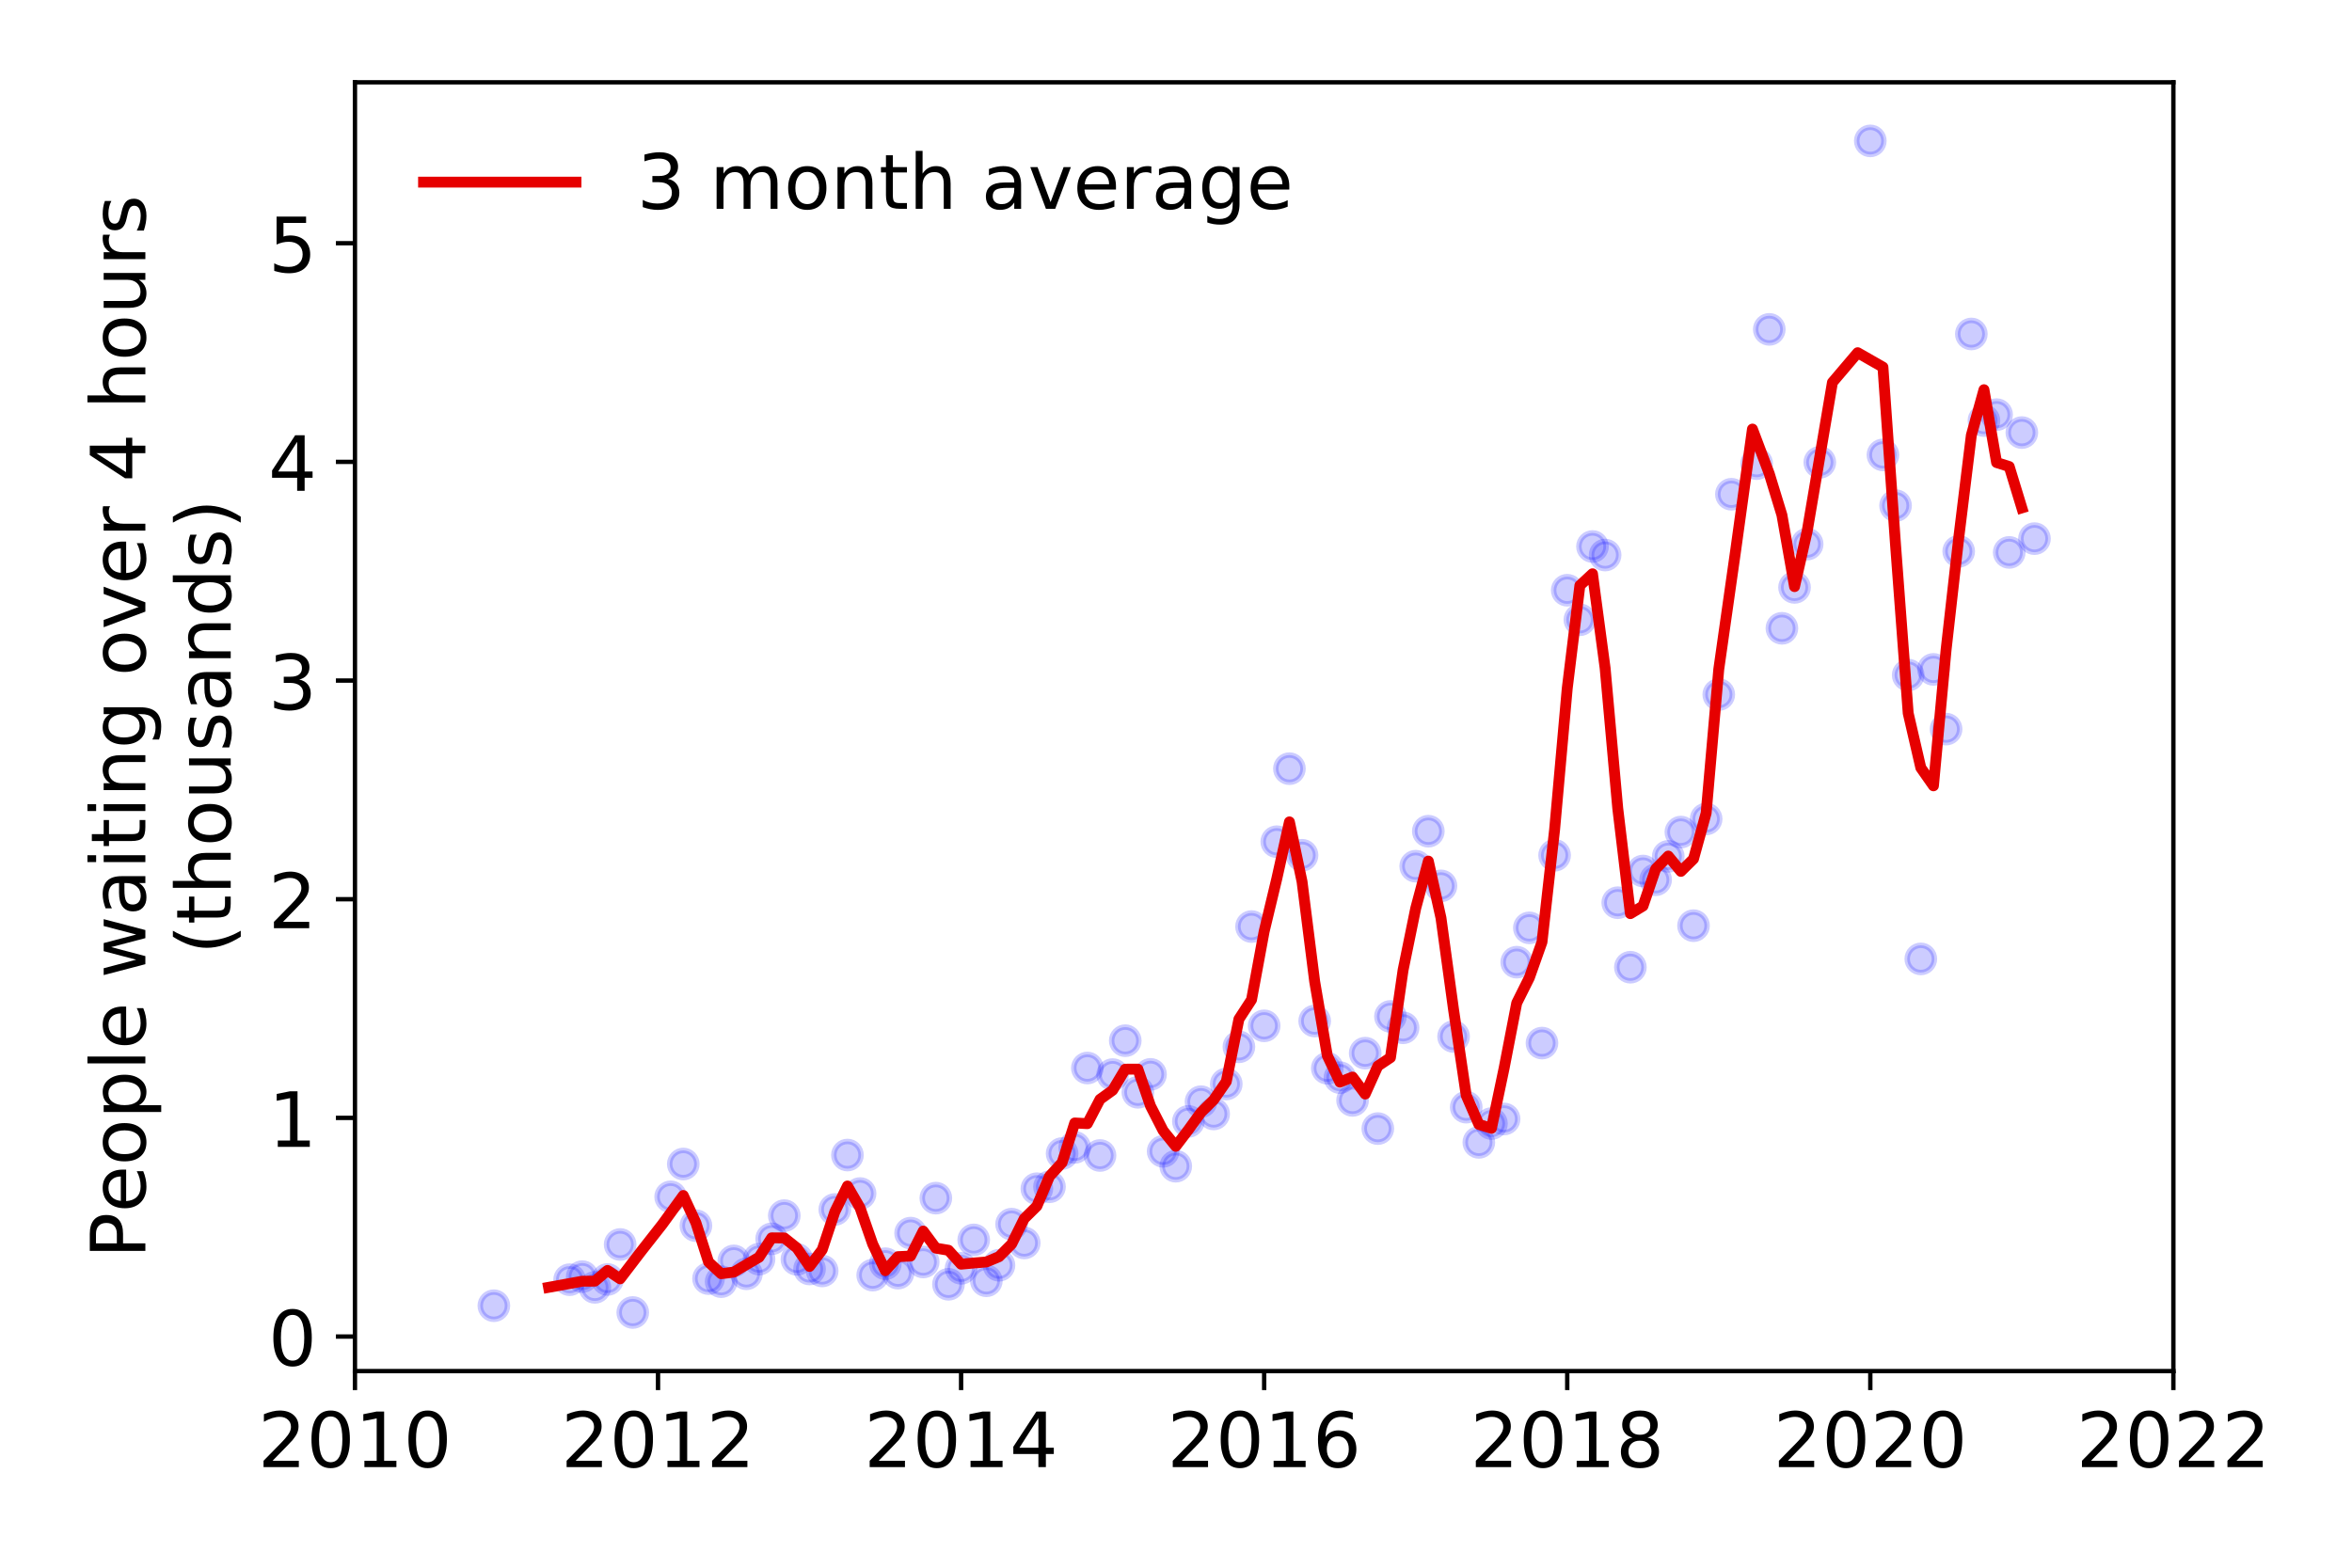 <?xml version="1.0" encoding="utf-8" standalone="no"?>
<!DOCTYPE svg PUBLIC "-//W3C//DTD SVG 1.1//EN"
  "http://www.w3.org/Graphics/SVG/1.1/DTD/svg11.dtd">
<!-- Created with matplotlib (https://matplotlib.org/) -->
<svg height="288pt" version="1.1" viewBox="0 0 432 288" width="432pt" xmlns="http://www.w3.org/2000/svg" xmlns:xlink="http://www.w3.org/1999/xlink">
 <defs>
  <style type="text/css">
*{stroke-linecap:butt;stroke-linejoin:round;}
  </style>
 </defs>
 <g id="figure_1">
  <g id="patch_1">
   <path d="M 0 288 
L 432 288 
L 432 0 
L 0 0 
z
" style="fill:#ffffff;"/>
  </g>
  <g id="axes_1">
   <g id="patch_2">
    <path d="M 65.195 251.88 
L 399.192 251.88 
L 399.192 15.12 
L 65.195 15.12 
z
" style="fill:#ffffff;"/>
   </g>
   <g id="matplotlib.axis_1">
    <g id="xtick_1">
     <g id="line2d_1">
      <defs>
       <path d="M 0 0 
L 0 3.5 
" id="m385fc25b9e" style="stroke:#000000;stroke-width:0.8;"/>
      </defs>
      <g>
       <use style="stroke:#000000;stroke-width:0.8;" x="65.195" xlink:href="#m385fc25b9e" y="251.88"/>
      </g>
     </g>
     <g id="text_1">
      <!-- 2010 -->
      <defs>
       <path d="M 19.188 8.297 
L 53.609 8.297 
L 53.609 0 
L 7.328 0 
L 7.328 8.297 
Q 12.938 14.109 22.625 23.891 
Q 32.328 33.688 34.812 36.531 
Q 39.547 41.844 41.422 45.531 
Q 43.312 49.219 43.312 52.781 
Q 43.312 58.594 39.234 62.25 
Q 35.156 65.922 28.609 65.922 
Q 23.969 65.922 18.812 64.312 
Q 13.672 62.703 7.812 59.422 
L 7.812 69.391 
Q 13.766 71.781 18.938 73 
Q 24.125 74.219 28.422 74.219 
Q 39.75 74.219 46.484 68.547 
Q 53.219 62.891 53.219 53.422 
Q 53.219 48.922 51.531 44.891 
Q 49.859 40.875 45.406 35.406 
Q 44.188 33.984 37.641 27.219 
Q 31.109 20.453 19.188 8.297 
z
" id="DejaVuSans-50"/>
       <path d="M 31.781 66.406 
Q 24.172 66.406 20.328 58.906 
Q 16.5 51.422 16.5 36.375 
Q 16.5 21.391 20.328 13.891 
Q 24.172 6.391 31.781 6.391 
Q 39.453 6.391 43.281 13.891 
Q 47.125 21.391 47.125 36.375 
Q 47.125 51.422 43.281 58.906 
Q 39.453 66.406 31.781 66.406 
z
M 31.781 74.219 
Q 44.047 74.219 50.516 64.516 
Q 56.984 54.828 56.984 36.375 
Q 56.984 17.969 50.516 8.266 
Q 44.047 -1.422 31.781 -1.422 
Q 19.531 -1.422 13.062 8.266 
Q 6.594 17.969 6.594 36.375 
Q 6.594 54.828 13.062 64.516 
Q 19.531 74.219 31.781 74.219 
z
" id="DejaVuSans-48"/>
       <path d="M 12.406 8.297 
L 28.516 8.297 
L 28.516 63.922 
L 10.984 60.406 
L 10.984 69.391 
L 28.422 72.906 
L 38.281 72.906 
L 38.281 8.297 
L 54.391 8.297 
L 54.391 0 
L 12.406 0 
z
" id="DejaVuSans-49"/>
      </defs>
      <g transform="translate(47.38 269.518)scale(0.14 -0.14)">
       <use xlink:href="#DejaVuSans-50"/>
       <use x="63.623" xlink:href="#DejaVuSans-48"/>
       <use x="127.246" xlink:href="#DejaVuSans-49"/>
       <use x="190.869" xlink:href="#DejaVuSans-48"/>
      </g>
     </g>
    </g>
    <g id="xtick_2">
     <g id="line2d_2">
      <g>
       <use style="stroke:#000000;stroke-width:0.8;" x="120.861" xlink:href="#m385fc25b9e" y="251.88"/>
      </g>
     </g>
     <g id="text_2">
      <!-- 2012 -->
      <g transform="translate(103.046 269.518)scale(0.14 -0.14)">
       <use xlink:href="#DejaVuSans-50"/>
       <use x="63.623" xlink:href="#DejaVuSans-48"/>
       <use x="127.246" xlink:href="#DejaVuSans-49"/>
       <use x="190.869" xlink:href="#DejaVuSans-50"/>
      </g>
     </g>
    </g>
    <g id="xtick_3">
     <g id="line2d_3">
      <g>
       <use style="stroke:#000000;stroke-width:0.8;" x="176.528" xlink:href="#m385fc25b9e" y="251.88"/>
      </g>
     </g>
     <g id="text_3">
      <!-- 2014 -->
      <defs>
       <path d="M 37.797 64.312 
L 12.891 25.391 
L 37.797 25.391 
z
M 35.203 72.906 
L 47.609 72.906 
L 47.609 25.391 
L 58.016 25.391 
L 58.016 17.188 
L 47.609 17.188 
L 47.609 0 
L 37.797 0 
L 37.797 17.188 
L 4.891 17.188 
L 4.891 26.703 
z
" id="DejaVuSans-52"/>
      </defs>
      <g transform="translate(158.713 269.518)scale(0.14 -0.14)">
       <use xlink:href="#DejaVuSans-50"/>
       <use x="63.623" xlink:href="#DejaVuSans-48"/>
       <use x="127.246" xlink:href="#DejaVuSans-49"/>
       <use x="190.869" xlink:href="#DejaVuSans-52"/>
      </g>
     </g>
    </g>
    <g id="xtick_4">
     <g id="line2d_4">
      <g>
       <use style="stroke:#000000;stroke-width:0.8;" x="232.194" xlink:href="#m385fc25b9e" y="251.88"/>
      </g>
     </g>
     <g id="text_4">
      <!-- 2016 -->
      <defs>
       <path d="M 33.016 40.375 
Q 26.375 40.375 22.484 35.828 
Q 18.609 31.297 18.609 23.391 
Q 18.609 15.531 22.484 10.953 
Q 26.375 6.391 33.016 6.391 
Q 39.656 6.391 43.531 10.953 
Q 47.406 15.531 47.406 23.391 
Q 47.406 31.297 43.531 35.828 
Q 39.656 40.375 33.016 40.375 
z
M 52.594 71.297 
L 52.594 62.312 
Q 48.875 64.062 45.094 64.984 
Q 41.312 65.922 37.594 65.922 
Q 27.828 65.922 22.672 59.328 
Q 17.531 52.734 16.797 39.406 
Q 19.672 43.656 24.016 45.922 
Q 28.375 48.188 33.594 48.188 
Q 44.578 48.188 50.953 41.516 
Q 57.328 34.859 57.328 23.391 
Q 57.328 12.156 50.688 5.359 
Q 44.047 -1.422 33.016 -1.422 
Q 20.359 -1.422 13.672 8.266 
Q 6.984 17.969 6.984 36.375 
Q 6.984 53.656 15.188 63.938 
Q 23.391 74.219 37.203 74.219 
Q 40.922 74.219 44.703 73.484 
Q 48.484 72.75 52.594 71.297 
z
" id="DejaVuSans-54"/>
      </defs>
      <g transform="translate(214.379 269.518)scale(0.14 -0.14)">
       <use xlink:href="#DejaVuSans-50"/>
       <use x="63.623" xlink:href="#DejaVuSans-48"/>
       <use x="127.246" xlink:href="#DejaVuSans-49"/>
       <use x="190.869" xlink:href="#DejaVuSans-54"/>
      </g>
     </g>
    </g>
    <g id="xtick_5">
     <g id="line2d_5">
      <g>
       <use style="stroke:#000000;stroke-width:0.8;" x="287.86" xlink:href="#m385fc25b9e" y="251.88"/>
      </g>
     </g>
     <g id="text_5">
      <!-- 2018 -->
      <defs>
       <path d="M 31.781 34.625 
Q 24.75 34.625 20.719 30.859 
Q 16.703 27.094 16.703 20.516 
Q 16.703 13.922 20.719 10.156 
Q 24.75 6.391 31.781 6.391 
Q 38.812 6.391 42.859 10.172 
Q 46.922 13.969 46.922 20.516 
Q 46.922 27.094 42.891 30.859 
Q 38.875 34.625 31.781 34.625 
z
M 21.922 38.812 
Q 15.578 40.375 12.031 44.719 
Q 8.5 49.078 8.5 55.328 
Q 8.5 64.062 14.719 69.141 
Q 20.953 74.219 31.781 74.219 
Q 42.672 74.219 48.875 69.141 
Q 55.078 64.062 55.078 55.328 
Q 55.078 49.078 51.531 44.719 
Q 48 40.375 41.703 38.812 
Q 48.828 37.156 52.797 32.312 
Q 56.781 27.484 56.781 20.516 
Q 56.781 9.906 50.312 4.234 
Q 43.844 -1.422 31.781 -1.422 
Q 19.734 -1.422 13.25 4.234 
Q 6.781 9.906 6.781 20.516 
Q 6.781 27.484 10.781 32.312 
Q 14.797 37.156 21.922 38.812 
z
M 18.312 54.391 
Q 18.312 48.734 21.844 45.562 
Q 25.391 42.391 31.781 42.391 
Q 38.141 42.391 41.719 45.562 
Q 45.312 48.734 45.312 54.391 
Q 45.312 60.062 41.719 63.234 
Q 38.141 66.406 31.781 66.406 
Q 25.391 66.406 21.844 63.234 
Q 18.312 60.062 18.312 54.391 
z
" id="DejaVuSans-56"/>
      </defs>
      <g transform="translate(270.045 269.518)scale(0.14 -0.14)">
       <use xlink:href="#DejaVuSans-50"/>
       <use x="63.623" xlink:href="#DejaVuSans-48"/>
       <use x="127.246" xlink:href="#DejaVuSans-49"/>
       <use x="190.869" xlink:href="#DejaVuSans-56"/>
      </g>
     </g>
    </g>
    <g id="xtick_6">
     <g id="line2d_6">
      <g>
       <use style="stroke:#000000;stroke-width:0.8;" x="343.526" xlink:href="#m385fc25b9e" y="251.88"/>
      </g>
     </g>
     <g id="text_6">
      <!-- 2020 -->
      <g transform="translate(325.711 269.518)scale(0.14 -0.14)">
       <use xlink:href="#DejaVuSans-50"/>
       <use x="63.623" xlink:href="#DejaVuSans-48"/>
       <use x="127.246" xlink:href="#DejaVuSans-50"/>
       <use x="190.869" xlink:href="#DejaVuSans-48"/>
      </g>
     </g>
    </g>
    <g id="xtick_7">
     <g id="line2d_7">
      <g>
       <use style="stroke:#000000;stroke-width:0.8;" x="399.192" xlink:href="#m385fc25b9e" y="251.88"/>
      </g>
     </g>
     <g id="text_7">
      <!-- 2022 -->
      <g transform="translate(381.377 269.518)scale(0.14 -0.14)">
       <use xlink:href="#DejaVuSans-50"/>
       <use x="63.623" xlink:href="#DejaVuSans-48"/>
       <use x="127.246" xlink:href="#DejaVuSans-50"/>
       <use x="190.869" xlink:href="#DejaVuSans-50"/>
      </g>
     </g>
    </g>
   </g>
   <g id="matplotlib.axis_2">
    <g id="ytick_1">
     <g id="line2d_8">
      <defs>
       <path d="M 0 0 
L -3.5 0 
" id="m8749be034f" style="stroke:#000000;stroke-width:0.8;"/>
      </defs>
      <g>
       <use style="stroke:#000000;stroke-width:0.8;" x="65.195" xlink:href="#m8749be034f" y="245.537"/>
      </g>
     </g>
     <g id="text_8">
      <!-- 0 -->
      <g transform="translate(49.288 250.856)scale(0.14 -0.14)">
       <use xlink:href="#DejaVuSans-48"/>
      </g>
     </g>
    </g>
    <g id="ytick_2">
     <g id="line2d_9">
      <g>
       <use style="stroke:#000000;stroke-width:0.8;" x="65.195" xlink:href="#m8749be034f" y="205.366"/>
      </g>
     </g>
     <g id="text_9">
      <!-- 1 -->
      <g transform="translate(49.288 210.685)scale(0.14 -0.14)">
       <use xlink:href="#DejaVuSans-49"/>
      </g>
     </g>
    </g>
    <g id="ytick_3">
     <g id="line2d_10">
      <g>
       <use style="stroke:#000000;stroke-width:0.8;" x="65.195" xlink:href="#m8749be034f" y="165.195"/>
      </g>
     </g>
     <g id="text_10">
      <!-- 2 -->
      <g transform="translate(49.288 170.514)scale(0.14 -0.14)">
       <use xlink:href="#DejaVuSans-50"/>
      </g>
     </g>
    </g>
    <g id="ytick_4">
     <g id="line2d_11">
      <g>
       <use style="stroke:#000000;stroke-width:0.8;" x="65.195" xlink:href="#m8749be034f" y="125.024"/>
      </g>
     </g>
     <g id="text_11">
      <!-- 3 -->
      <defs>
       <path d="M 40.578 39.312 
Q 47.656 37.797 51.625 33 
Q 55.609 28.219 55.609 21.188 
Q 55.609 10.406 48.188 4.484 
Q 40.766 -1.422 27.094 -1.422 
Q 22.516 -1.422 17.656 -0.516 
Q 12.797 0.391 7.625 2.203 
L 7.625 11.719 
Q 11.719 9.328 16.594 8.109 
Q 21.484 6.891 26.812 6.891 
Q 36.078 6.891 40.938 10.547 
Q 45.797 14.203 45.797 21.188 
Q 45.797 27.641 41.281 31.266 
Q 36.766 34.906 28.719 34.906 
L 20.219 34.906 
L 20.219 43.016 
L 29.109 43.016 
Q 36.375 43.016 40.234 45.922 
Q 44.094 48.828 44.094 54.297 
Q 44.094 59.906 40.109 62.906 
Q 36.141 65.922 28.719 65.922 
Q 24.656 65.922 20.016 65.031 
Q 15.375 64.156 9.812 62.312 
L 9.812 71.094 
Q 15.438 72.656 20.344 73.438 
Q 25.25 74.219 29.594 74.219 
Q 40.828 74.219 47.359 69.109 
Q 53.906 64.016 53.906 55.328 
Q 53.906 49.266 50.438 45.094 
Q 46.969 40.922 40.578 39.312 
z
" id="DejaVuSans-51"/>
      </defs>
      <g transform="translate(49.288 130.343)scale(0.14 -0.14)">
       <use xlink:href="#DejaVuSans-51"/>
      </g>
     </g>
    </g>
    <g id="ytick_5">
     <g id="line2d_12">
      <g>
       <use style="stroke:#000000;stroke-width:0.8;" x="65.195" xlink:href="#m8749be034f" y="84.853"/>
      </g>
     </g>
     <g id="text_12">
      <!-- 4 -->
      <g transform="translate(49.288 90.172)scale(0.14 -0.14)">
       <use xlink:href="#DejaVuSans-52"/>
      </g>
     </g>
    </g>
    <g id="ytick_6">
     <g id="line2d_13">
      <g>
       <use style="stroke:#000000;stroke-width:0.8;" x="65.195" xlink:href="#m8749be034f" y="44.682"/>
      </g>
     </g>
     <g id="text_13">
      <!-- 5 -->
      <defs>
       <path d="M 10.797 72.906 
L 49.516 72.906 
L 49.516 64.594 
L 19.828 64.594 
L 19.828 46.734 
Q 21.969 47.469 24.109 47.828 
Q 26.266 48.188 28.422 48.188 
Q 40.625 48.188 47.75 41.5 
Q 54.891 34.812 54.891 23.391 
Q 54.891 11.625 47.562 5.094 
Q 40.234 -1.422 26.906 -1.422 
Q 22.312 -1.422 17.547 -0.641 
Q 12.797 0.141 7.719 1.703 
L 7.719 11.625 
Q 12.109 9.234 16.797 8.062 
Q 21.484 6.891 26.703 6.891 
Q 35.156 6.891 40.078 11.328 
Q 45.016 15.766 45.016 23.391 
Q 45.016 31 40.078 35.438 
Q 35.156 39.891 26.703 39.891 
Q 22.75 39.891 18.812 39.016 
Q 14.891 38.141 10.797 36.281 
z
" id="DejaVuSans-53"/>
      </defs>
      <g transform="translate(49.288 50.001)scale(0.14 -0.14)">
       <use xlink:href="#DejaVuSans-53"/>
      </g>
     </g>
    </g>
    <g id="text_14">
     <!-- People waiting over 4 hours -->
     <defs>
      <path d="M 19.672 64.797 
L 19.672 37.406 
L 32.078 37.406 
Q 38.969 37.406 42.719 40.969 
Q 46.484 44.531 46.484 51.125 
Q 46.484 57.672 42.719 61.234 
Q 38.969 64.797 32.078 64.797 
z
M 9.812 72.906 
L 32.078 72.906 
Q 44.344 72.906 50.609 67.359 
Q 56.891 61.812 56.891 51.125 
Q 56.891 40.328 50.609 34.812 
Q 44.344 29.297 32.078 29.297 
L 19.672 29.297 
L 19.672 0 
L 9.812 0 
z
" id="DejaVuSans-80"/>
      <path d="M 56.203 29.594 
L 56.203 25.203 
L 14.891 25.203 
Q 15.484 15.922 20.484 11.062 
Q 25.484 6.203 34.422 6.203 
Q 39.594 6.203 44.453 7.469 
Q 49.312 8.734 54.109 11.281 
L 54.109 2.781 
Q 49.266 0.734 44.188 -0.344 
Q 39.109 -1.422 33.891 -1.422 
Q 20.797 -1.422 13.156 6.188 
Q 5.516 13.812 5.516 26.812 
Q 5.516 40.234 12.766 48.109 
Q 20.016 56 32.328 56 
Q 43.359 56 49.781 48.891 
Q 56.203 41.797 56.203 29.594 
z
M 47.219 32.234 
Q 47.125 39.594 43.094 43.984 
Q 39.062 48.391 32.422 48.391 
Q 24.906 48.391 20.391 44.141 
Q 15.875 39.891 15.188 32.172 
z
" id="DejaVuSans-101"/>
      <path d="M 30.609 48.391 
Q 23.391 48.391 19.188 42.75 
Q 14.984 37.109 14.984 27.297 
Q 14.984 17.484 19.156 11.844 
Q 23.344 6.203 30.609 6.203 
Q 37.797 6.203 41.984 11.859 
Q 46.188 17.531 46.188 27.297 
Q 46.188 37.016 41.984 42.703 
Q 37.797 48.391 30.609 48.391 
z
M 30.609 56 
Q 42.328 56 49.016 48.375 
Q 55.719 40.766 55.719 27.297 
Q 55.719 13.875 49.016 6.219 
Q 42.328 -1.422 30.609 -1.422 
Q 18.844 -1.422 12.172 6.219 
Q 5.516 13.875 5.516 27.297 
Q 5.516 40.766 12.172 48.375 
Q 18.844 56 30.609 56 
z
" id="DejaVuSans-111"/>
      <path d="M 18.109 8.203 
L 18.109 -20.797 
L 9.078 -20.797 
L 9.078 54.688 
L 18.109 54.688 
L 18.109 46.391 
Q 20.953 51.266 25.266 53.625 
Q 29.594 56 35.594 56 
Q 45.562 56 51.781 48.094 
Q 58.016 40.188 58.016 27.297 
Q 58.016 14.406 51.781 6.484 
Q 45.562 -1.422 35.594 -1.422 
Q 29.594 -1.422 25.266 0.953 
Q 20.953 3.328 18.109 8.203 
z
M 48.688 27.297 
Q 48.688 37.203 44.609 42.844 
Q 40.531 48.484 33.406 48.484 
Q 26.266 48.484 22.188 42.844 
Q 18.109 37.203 18.109 27.297 
Q 18.109 17.391 22.188 11.75 
Q 26.266 6.109 33.406 6.109 
Q 40.531 6.109 44.609 11.75 
Q 48.688 17.391 48.688 27.297 
z
" id="DejaVuSans-112"/>
      <path d="M 9.422 75.984 
L 18.406 75.984 
L 18.406 0 
L 9.422 0 
z
" id="DejaVuSans-108"/>
      <path id="DejaVuSans-32"/>
      <path d="M 4.203 54.688 
L 13.188 54.688 
L 24.422 12.016 
L 35.594 54.688 
L 46.188 54.688 
L 57.422 12.016 
L 68.609 54.688 
L 77.594 54.688 
L 63.281 0 
L 52.688 0 
L 40.922 44.828 
L 29.109 0 
L 18.5 0 
z
" id="DejaVuSans-119"/>
      <path d="M 34.281 27.484 
Q 23.391 27.484 19.188 25 
Q 14.984 22.516 14.984 16.5 
Q 14.984 11.719 18.141 8.906 
Q 21.297 6.109 26.703 6.109 
Q 34.188 6.109 38.703 11.406 
Q 43.219 16.703 43.219 25.484 
L 43.219 27.484 
z
M 52.203 31.203 
L 52.203 0 
L 43.219 0 
L 43.219 8.297 
Q 40.141 3.328 35.547 0.953 
Q 30.953 -1.422 24.312 -1.422 
Q 15.922 -1.422 10.953 3.297 
Q 6 8.016 6 15.922 
Q 6 25.141 12.172 29.828 
Q 18.359 34.516 30.609 34.516 
L 43.219 34.516 
L 43.219 35.406 
Q 43.219 41.609 39.141 45 
Q 35.062 48.391 27.688 48.391 
Q 23 48.391 18.547 47.266 
Q 14.109 46.141 10.016 43.891 
L 10.016 52.203 
Q 14.938 54.109 19.578 55.047 
Q 24.219 56 28.609 56 
Q 40.484 56 46.344 49.844 
Q 52.203 43.703 52.203 31.203 
z
" id="DejaVuSans-97"/>
      <path d="M 9.422 54.688 
L 18.406 54.688 
L 18.406 0 
L 9.422 0 
z
M 9.422 75.984 
L 18.406 75.984 
L 18.406 64.594 
L 9.422 64.594 
z
" id="DejaVuSans-105"/>
      <path d="M 18.312 70.219 
L 18.312 54.688 
L 36.812 54.688 
L 36.812 47.703 
L 18.312 47.703 
L 18.312 18.016 
Q 18.312 11.328 20.141 9.422 
Q 21.969 7.516 27.594 7.516 
L 36.812 7.516 
L 36.812 0 
L 27.594 0 
Q 17.188 0 13.234 3.875 
Q 9.281 7.766 9.281 18.016 
L 9.281 47.703 
L 2.688 47.703 
L 2.688 54.688 
L 9.281 54.688 
L 9.281 70.219 
z
" id="DejaVuSans-116"/>
      <path d="M 54.891 33.016 
L 54.891 0 
L 45.906 0 
L 45.906 32.719 
Q 45.906 40.484 42.875 44.328 
Q 39.844 48.188 33.797 48.188 
Q 26.516 48.188 22.312 43.547 
Q 18.109 38.922 18.109 30.906 
L 18.109 0 
L 9.078 0 
L 9.078 54.688 
L 18.109 54.688 
L 18.109 46.188 
Q 21.344 51.125 25.703 53.562 
Q 30.078 56 35.797 56 
Q 45.219 56 50.047 50.172 
Q 54.891 44.344 54.891 33.016 
z
" id="DejaVuSans-110"/>
      <path d="M 45.406 27.984 
Q 45.406 37.75 41.375 43.109 
Q 37.359 48.484 30.078 48.484 
Q 22.859 48.484 18.828 43.109 
Q 14.797 37.75 14.797 27.984 
Q 14.797 18.266 18.828 12.891 
Q 22.859 7.516 30.078 7.516 
Q 37.359 7.516 41.375 12.891 
Q 45.406 18.266 45.406 27.984 
z
M 54.391 6.781 
Q 54.391 -7.172 48.188 -13.984 
Q 42 -20.797 29.203 -20.797 
Q 24.469 -20.797 20.266 -20.094 
Q 16.062 -19.391 12.109 -17.922 
L 12.109 -9.188 
Q 16.062 -11.328 19.922 -12.344 
Q 23.781 -13.375 27.781 -13.375 
Q 36.625 -13.375 41.016 -8.766 
Q 45.406 -4.156 45.406 5.172 
L 45.406 9.625 
Q 42.625 4.781 38.281 2.391 
Q 33.938 0 27.875 0 
Q 17.828 0 11.672 7.656 
Q 5.516 15.328 5.516 27.984 
Q 5.516 40.672 11.672 48.328 
Q 17.828 56 27.875 56 
Q 33.938 56 38.281 53.609 
Q 42.625 51.219 45.406 46.391 
L 45.406 54.688 
L 54.391 54.688 
z
" id="DejaVuSans-103"/>
      <path d="M 2.984 54.688 
L 12.5 54.688 
L 29.594 8.797 
L 46.688 54.688 
L 56.203 54.688 
L 35.688 0 
L 23.484 0 
z
" id="DejaVuSans-118"/>
      <path d="M 41.109 46.297 
Q 39.594 47.172 37.812 47.578 
Q 36.031 48 33.891 48 
Q 26.266 48 22.188 43.047 
Q 18.109 38.094 18.109 28.812 
L 18.109 0 
L 9.078 0 
L 9.078 54.688 
L 18.109 54.688 
L 18.109 46.188 
Q 20.953 51.172 25.484 53.578 
Q 30.031 56 36.531 56 
Q 37.453 56 38.578 55.875 
Q 39.703 55.766 41.062 55.516 
z
" id="DejaVuSans-114"/>
      <path d="M 54.891 33.016 
L 54.891 0 
L 45.906 0 
L 45.906 32.719 
Q 45.906 40.484 42.875 44.328 
Q 39.844 48.188 33.797 48.188 
Q 26.516 48.188 22.312 43.547 
Q 18.109 38.922 18.109 30.906 
L 18.109 0 
L 9.078 0 
L 9.078 75.984 
L 18.109 75.984 
L 18.109 46.188 
Q 21.344 51.125 25.703 53.562 
Q 30.078 56 35.797 56 
Q 45.219 56 50.047 50.172 
Q 54.891 44.344 54.891 33.016 
z
" id="DejaVuSans-104"/>
      <path d="M 8.5 21.578 
L 8.5 54.688 
L 17.484 54.688 
L 17.484 21.922 
Q 17.484 14.156 20.5 10.266 
Q 23.531 6.391 29.594 6.391 
Q 36.859 6.391 41.078 11.031 
Q 45.312 15.672 45.312 23.688 
L 45.312 54.688 
L 54.297 54.688 
L 54.297 0 
L 45.312 0 
L 45.312 8.406 
Q 42.047 3.422 37.719 1 
Q 33.406 -1.422 27.688 -1.422 
Q 18.266 -1.422 13.375 4.438 
Q 8.5 10.297 8.5 21.578 
z
M 31.109 56 
z
" id="DejaVuSans-117"/>
      <path d="M 44.281 53.078 
L 44.281 44.578 
Q 40.484 46.531 36.375 47.5 
Q 32.281 48.484 27.875 48.484 
Q 21.188 48.484 17.844 46.438 
Q 14.5 44.391 14.5 40.281 
Q 14.5 37.156 16.891 35.375 
Q 19.281 33.594 26.516 31.984 
L 29.594 31.297 
Q 39.156 29.25 43.188 25.516 
Q 47.219 21.781 47.219 15.094 
Q 47.219 7.469 41.188 3.016 
Q 35.156 -1.422 24.609 -1.422 
Q 20.219 -1.422 15.453 -0.562 
Q 10.688 0.297 5.422 2 
L 5.422 11.281 
Q 10.406 8.688 15.234 7.391 
Q 20.062 6.109 24.812 6.109 
Q 31.156 6.109 34.562 8.281 
Q 37.984 10.453 37.984 14.406 
Q 37.984 18.062 35.516 20.016 
Q 33.062 21.969 24.703 23.781 
L 21.578 24.516 
Q 13.234 26.266 9.516 29.906 
Q 5.812 33.547 5.812 39.891 
Q 5.812 47.609 11.281 51.797 
Q 16.75 56 26.812 56 
Q 31.781 56 36.172 55.266 
Q 40.578 54.547 44.281 53.078 
z
" id="DejaVuSans-115"/>
     </defs>
     <g transform="translate(26.699 231.175)rotate(-90)scale(0.14 -0.14)">
      <use xlink:href="#DejaVuSans-80"/>
      <use x="60.256" xlink:href="#DejaVuSans-101"/>
      <use x="121.779" xlink:href="#DejaVuSans-111"/>
      <use x="182.961" xlink:href="#DejaVuSans-112"/>
      <use x="246.438" xlink:href="#DejaVuSans-108"/>
      <use x="274.221" xlink:href="#DejaVuSans-101"/>
      <use x="335.744" xlink:href="#DejaVuSans-32"/>
      <use x="367.531" xlink:href="#DejaVuSans-119"/>
      <use x="449.318" xlink:href="#DejaVuSans-97"/>
      <use x="510.598" xlink:href="#DejaVuSans-105"/>
      <use x="538.381" xlink:href="#DejaVuSans-116"/>
      <use x="577.59" xlink:href="#DejaVuSans-105"/>
      <use x="605.373" xlink:href="#DejaVuSans-110"/>
      <use x="668.752" xlink:href="#DejaVuSans-103"/>
      <use x="732.229" xlink:href="#DejaVuSans-32"/>
      <use x="764.016" xlink:href="#DejaVuSans-111"/>
      <use x="825.197" xlink:href="#DejaVuSans-118"/>
      <use x="884.377" xlink:href="#DejaVuSans-101"/>
      <use x="945.9" xlink:href="#DejaVuSans-114"/>
      <use x="987.014" xlink:href="#DejaVuSans-32"/>
      <use x="1018.801" xlink:href="#DejaVuSans-52"/>
      <use x="1082.424" xlink:href="#DejaVuSans-32"/>
      <use x="1114.211" xlink:href="#DejaVuSans-104"/>
      <use x="1177.59" xlink:href="#DejaVuSans-111"/>
      <use x="1238.771" xlink:href="#DejaVuSans-117"/>
      <use x="1302.15" xlink:href="#DejaVuSans-114"/>
      <use x="1343.264" xlink:href="#DejaVuSans-115"/>
     </g>
     <!-- (thousands) -->
     <defs>
      <path d="M 31 75.875 
Q 24.469 64.656 21.281 53.656 
Q 18.109 42.672 18.109 31.391 
Q 18.109 20.125 21.312 9.062 
Q 24.516 -2 31 -13.188 
L 23.188 -13.188 
Q 15.875 -1.703 12.234 9.375 
Q 8.594 20.453 8.594 31.391 
Q 8.594 42.281 12.203 53.312 
Q 15.828 64.359 23.188 75.875 
z
" id="DejaVuSans-40"/>
      <path d="M 45.406 46.391 
L 45.406 75.984 
L 54.391 75.984 
L 54.391 0 
L 45.406 0 
L 45.406 8.203 
Q 42.578 3.328 38.25 0.953 
Q 33.938 -1.422 27.875 -1.422 
Q 17.969 -1.422 11.734 6.484 
Q 5.516 14.406 5.516 27.297 
Q 5.516 40.188 11.734 48.094 
Q 17.969 56 27.875 56 
Q 33.938 56 38.25 53.625 
Q 42.578 51.266 45.406 46.391 
z
M 14.797 27.297 
Q 14.797 17.391 18.875 11.75 
Q 22.953 6.109 30.078 6.109 
Q 37.203 6.109 41.297 11.75 
Q 45.406 17.391 45.406 27.297 
Q 45.406 37.203 41.297 42.844 
Q 37.203 48.484 30.078 48.484 
Q 22.953 48.484 18.875 42.844 
Q 14.797 37.203 14.797 27.297 
z
" id="DejaVuSans-100"/>
      <path d="M 8.016 75.875 
L 15.828 75.875 
Q 23.141 64.359 26.781 53.312 
Q 30.422 42.281 30.422 31.391 
Q 30.422 20.453 26.781 9.375 
Q 23.141 -1.703 15.828 -13.188 
L 8.016 -13.188 
Q 14.5 -2 17.703 9.062 
Q 20.906 20.125 20.906 31.391 
Q 20.906 42.672 17.703 53.656 
Q 14.5 64.656 8.016 75.875 
z
" id="DejaVuSans-41"/>
     </defs>
     <g transform="translate(42.376 175.325)rotate(-90)scale(0.14 -0.14)">
      <use xlink:href="#DejaVuSans-40"/>
      <use x="39.014" xlink:href="#DejaVuSans-116"/>
      <use x="78.223" xlink:href="#DejaVuSans-104"/>
      <use x="141.602" xlink:href="#DejaVuSans-111"/>
      <use x="202.783" xlink:href="#DejaVuSans-117"/>
      <use x="266.162" xlink:href="#DejaVuSans-115"/>
      <use x="318.262" xlink:href="#DejaVuSans-97"/>
      <use x="379.541" xlink:href="#DejaVuSans-110"/>
      <use x="442.92" xlink:href="#DejaVuSans-100"/>
      <use x="506.396" xlink:href="#DejaVuSans-115"/>
      <use x="558.496" xlink:href="#DejaVuSans-41"/>
     </g>
    </g>
   </g>
   <g id="line2d_14">
    <defs>
     <path d="M 0 2.5 
C 0.663 2.5 1.299 2.237 1.768 1.768 
C 2.237 1.299 2.5 0.663 2.5 0 
C 2.5 -0.663 2.237 -1.299 1.768 -1.768 
C 1.299 -2.237 0.663 -2.5 0 -2.5 
C -0.663 -2.5 -1.299 -2.237 -1.768 -1.768 
C -2.237 -1.299 -2.5 -0.663 -2.5 0 
C -2.5 0.663 -2.237 1.299 -1.768 1.768 
C -1.299 2.237 -0.663 2.5 0 2.5 
z
" id="ma322670d7d" style="stroke:#0000ff;stroke-opacity:0.2;"/>
    </defs>
    <g clip-path="url(#pe2df0d07ef)">
     <use style="fill:#0000ff;fill-opacity:0.2;stroke:#0000ff;stroke-opacity:0.2;" x="373.679" xlink:href="#ma322670d7d" y="98.953"/>
     <use style="fill:#0000ff;fill-opacity:0.2;stroke:#0000ff;stroke-opacity:0.2;" x="371.359" xlink:href="#ma322670d7d" y="79.47"/>
     <use style="fill:#0000ff;fill-opacity:0.2;stroke:#0000ff;stroke-opacity:0.2;" x="369.04" xlink:href="#ma322670d7d" y="101.484"/>
     <use style="fill:#0000ff;fill-opacity:0.2;stroke:#0000ff;stroke-opacity:0.2;" x="366.721" xlink:href="#ma322670d7d" y="76.176"/>
     <use style="fill:#0000ff;fill-opacity:0.2;stroke:#0000ff;stroke-opacity:0.2;" x="364.401" xlink:href="#ma322670d7d" y="77.261"/>
     <use style="fill:#0000ff;fill-opacity:0.2;stroke:#0000ff;stroke-opacity:0.2;" x="362.082" xlink:href="#ma322670d7d" y="61.353"/>
     <use style="fill:#0000ff;fill-opacity:0.2;stroke:#0000ff;stroke-opacity:0.2;" x="359.762" xlink:href="#ma322670d7d" y="101.283"/>
     <use style="fill:#0000ff;fill-opacity:0.2;stroke:#0000ff;stroke-opacity:0.2;" x="357.443" xlink:href="#ma322670d7d" y="133.942"/>
     <use style="fill:#0000ff;fill-opacity:0.2;stroke:#0000ff;stroke-opacity:0.2;" x="355.123" xlink:href="#ma322670d7d" y="122.975"/>
     <use style="fill:#0000ff;fill-opacity:0.2;stroke:#0000ff;stroke-opacity:0.2;" x="352.804" xlink:href="#ma322670d7d" y="176.162"/>
     <use style="fill:#0000ff;fill-opacity:0.2;stroke:#0000ff;stroke-opacity:0.2;" x="350.485" xlink:href="#ma322670d7d" y="124.02"/>
     <use style="fill:#0000ff;fill-opacity:0.2;stroke:#0000ff;stroke-opacity:0.2;" x="348.165" xlink:href="#ma322670d7d" y="92.887"/>
     <use style="fill:#0000ff;fill-opacity:0.2;stroke:#0000ff;stroke-opacity:0.2;" x="345.846" xlink:href="#ma322670d7d" y="83.567"/>
     <use style="fill:#0000ff;fill-opacity:0.2;stroke:#0000ff;stroke-opacity:0.2;" x="343.526" xlink:href="#ma322670d7d" y="25.882"/>
     <use style="fill:#0000ff;fill-opacity:0.2;stroke:#0000ff;stroke-opacity:0.2;" x="334.249" xlink:href="#ma322670d7d" y="84.933"/>
     <use style="fill:#0000ff;fill-opacity:0.2;stroke:#0000ff;stroke-opacity:0.2;" x="331.929" xlink:href="#ma322670d7d" y="99.957"/>
     <use style="fill:#0000ff;fill-opacity:0.2;stroke:#0000ff;stroke-opacity:0.2;" x="329.61" xlink:href="#ma322670d7d" y="107.911"/>
     <use style="fill:#0000ff;fill-opacity:0.2;stroke:#0000ff;stroke-opacity:0.2;" x="327.29" xlink:href="#ma322670d7d" y="115.423"/>
     <use style="fill:#0000ff;fill-opacity:0.2;stroke:#0000ff;stroke-opacity:0.2;" x="324.971" xlink:href="#ma322670d7d" y="60.509"/>
     <use style="fill:#0000ff;fill-opacity:0.2;stroke:#0000ff;stroke-opacity:0.2;" x="322.651" xlink:href="#ma322670d7d" y="85.174"/>
     <use style="fill:#0000ff;fill-opacity:0.2;stroke:#0000ff;stroke-opacity:0.2;" x="318.013" xlink:href="#ma322670d7d" y="90.798"/>
     <use style="fill:#0000ff;fill-opacity:0.2;stroke:#0000ff;stroke-opacity:0.2;" x="315.693" xlink:href="#ma322670d7d" y="127.595"/>
     <use style="fill:#0000ff;fill-opacity:0.2;stroke:#0000ff;stroke-opacity:0.2;" x="313.374" xlink:href="#ma322670d7d" y="150.452"/>
     <use style="fill:#0000ff;fill-opacity:0.2;stroke:#0000ff;stroke-opacity:0.2;" x="311.054" xlink:href="#ma322670d7d" y="170.056"/>
     <use style="fill:#0000ff;fill-opacity:0.2;stroke:#0000ff;stroke-opacity:0.2;" x="308.735" xlink:href="#ma322670d7d" y="152.862"/>
     <use style="fill:#0000ff;fill-opacity:0.2;stroke:#0000ff;stroke-opacity:0.2;" x="306.415" xlink:href="#ma322670d7d" y="157.321"/>
     <use style="fill:#0000ff;fill-opacity:0.2;stroke:#0000ff;stroke-opacity:0.2;" x="304.096" xlink:href="#ma322670d7d" y="161.62"/>
     <use style="fill:#0000ff;fill-opacity:0.2;stroke:#0000ff;stroke-opacity:0.2;" x="301.777" xlink:href="#ma322670d7d" y="160.013"/>
     <use style="fill:#0000ff;fill-opacity:0.2;stroke:#0000ff;stroke-opacity:0.2;" x="299.457" xlink:href="#ma322670d7d" y="177.688"/>
     <use style="fill:#0000ff;fill-opacity:0.2;stroke:#0000ff;stroke-opacity:0.2;" x="297.138" xlink:href="#ma322670d7d" y="165.838"/>
     <use style="fill:#0000ff;fill-opacity:0.2;stroke:#0000ff;stroke-opacity:0.2;" x="294.818" xlink:href="#ma322670d7d" y="101.966"/>
     <use style="fill:#0000ff;fill-opacity:0.2;stroke:#0000ff;stroke-opacity:0.2;" x="292.499" xlink:href="#ma322670d7d" y="100.399"/>
     <use style="fill:#0000ff;fill-opacity:0.2;stroke:#0000ff;stroke-opacity:0.2;" x="290.179" xlink:href="#ma322670d7d" y="113.856"/>
     <use style="fill:#0000ff;fill-opacity:0.2;stroke:#0000ff;stroke-opacity:0.2;" x="287.86" xlink:href="#ma322670d7d" y="108.433"/>
     <use style="fill:#0000ff;fill-opacity:0.2;stroke:#0000ff;stroke-opacity:0.2;" x="285.541" xlink:href="#ma322670d7d" y="157.121"/>
     <use style="fill:#0000ff;fill-opacity:0.2;stroke:#0000ff;stroke-opacity:0.2;" x="283.221" xlink:href="#ma322670d7d" y="191.627"/>
     <use style="fill:#0000ff;fill-opacity:0.2;stroke:#0000ff;stroke-opacity:0.2;" x="280.902" xlink:href="#ma322670d7d" y="170.457"/>
     <use style="fill:#0000ff;fill-opacity:0.2;stroke:#0000ff;stroke-opacity:0.2;" x="278.582" xlink:href="#ma322670d7d" y="176.764"/>
     <use style="fill:#0000ff;fill-opacity:0.2;stroke:#0000ff;stroke-opacity:0.2;" x="276.263" xlink:href="#ma322670d7d" y="205.567"/>
     <use style="fill:#0000ff;fill-opacity:0.2;stroke:#0000ff;stroke-opacity:0.2;" x="273.943" xlink:href="#ma322670d7d" y="206.41"/>
     <use style="fill:#0000ff;fill-opacity:0.2;stroke:#0000ff;stroke-opacity:0.2;" x="271.624" xlink:href="#ma322670d7d" y="209.865"/>
     <use style="fill:#0000ff;fill-opacity:0.2;stroke:#0000ff;stroke-opacity:0.2;" x="269.305" xlink:href="#ma322670d7d" y="203.398"/>
     <use style="fill:#0000ff;fill-opacity:0.2;stroke:#0000ff;stroke-opacity:0.2;" x="266.985" xlink:href="#ma322670d7d" y="190.422"/>
     <use style="fill:#0000ff;fill-opacity:0.2;stroke:#0000ff;stroke-opacity:0.2;" x="264.666" xlink:href="#ma322670d7d" y="162.745"/>
     <use style="fill:#0000ff;fill-opacity:0.2;stroke:#0000ff;stroke-opacity:0.2;" x="262.346" xlink:href="#ma322670d7d" y="152.702"/>
     <use style="fill:#0000ff;fill-opacity:0.2;stroke:#0000ff;stroke-opacity:0.2;" x="260.027" xlink:href="#ma322670d7d" y="159.129"/>
     <use style="fill:#0000ff;fill-opacity:0.2;stroke:#0000ff;stroke-opacity:0.2;" x="257.707" xlink:href="#ma322670d7d" y="188.816"/>
     <use style="fill:#0000ff;fill-opacity:0.2;stroke:#0000ff;stroke-opacity:0.2;" x="255.388" xlink:href="#ma322670d7d" y="186.727"/>
     <use style="fill:#0000ff;fill-opacity:0.2;stroke:#0000ff;stroke-opacity:0.2;" x="253.069" xlink:href="#ma322670d7d" y="207.334"/>
     <use style="fill:#0000ff;fill-opacity:0.2;stroke:#0000ff;stroke-opacity:0.2;" x="250.749" xlink:href="#ma322670d7d" y="193.475"/>
     <use style="fill:#0000ff;fill-opacity:0.2;stroke:#0000ff;stroke-opacity:0.2;" x="248.43" xlink:href="#ma322670d7d" y="202.152"/>
     <use style="fill:#0000ff;fill-opacity:0.2;stroke:#0000ff;stroke-opacity:0.2;" x="246.11" xlink:href="#ma322670d7d" y="197.974"/>
     <use style="fill:#0000ff;fill-opacity:0.2;stroke:#0000ff;stroke-opacity:0.2;" x="243.791" xlink:href="#ma322670d7d" y="196.247"/>
     <use style="fill:#0000ff;fill-opacity:0.2;stroke:#0000ff;stroke-opacity:0.2;" x="241.471" xlink:href="#ma322670d7d" y="187.57"/>
     <use style="fill:#0000ff;fill-opacity:0.2;stroke:#0000ff;stroke-opacity:0.2;" x="239.152" xlink:href="#ma322670d7d" y="157.121"/>
     <use style="fill:#0000ff;fill-opacity:0.2;stroke:#0000ff;stroke-opacity:0.2;" x="236.833" xlink:href="#ma322670d7d" y="141.213"/>
     <use style="fill:#0000ff;fill-opacity:0.2;stroke:#0000ff;stroke-opacity:0.2;" x="234.513" xlink:href="#ma322670d7d" y="154.63"/>
     <use style="fill:#0000ff;fill-opacity:0.2;stroke:#0000ff;stroke-opacity:0.2;" x="232.194" xlink:href="#ma322670d7d" y="188.454"/>
     <use style="fill:#0000ff;fill-opacity:0.2;stroke:#0000ff;stroke-opacity:0.2;" x="229.874" xlink:href="#ma322670d7d" y="170.216"/>
     <use style="fill:#0000ff;fill-opacity:0.2;stroke:#0000ff;stroke-opacity:0.2;" x="227.555" xlink:href="#ma322670d7d" y="192.31"/>
     <use style="fill:#0000ff;fill-opacity:0.2;stroke:#0000ff;stroke-opacity:0.2;" x="225.235" xlink:href="#ma322670d7d" y="199.139"/>
     <use style="fill:#0000ff;fill-opacity:0.2;stroke:#0000ff;stroke-opacity:0.2;" x="222.916" xlink:href="#ma322670d7d" y="204.643"/>
     <use style="fill:#0000ff;fill-opacity:0.2;stroke:#0000ff;stroke-opacity:0.2;" x="220.597" xlink:href="#ma322670d7d" y="202.393"/>
     <use style="fill:#0000ff;fill-opacity:0.2;stroke:#0000ff;stroke-opacity:0.2;" x="218.277" xlink:href="#ma322670d7d" y="206.009"/>
     <use style="fill:#0000ff;fill-opacity:0.2;stroke:#0000ff;stroke-opacity:0.2;" x="215.958" xlink:href="#ma322670d7d" y="214.244"/>
     <use style="fill:#0000ff;fill-opacity:0.2;stroke:#0000ff;stroke-opacity:0.2;" x="213.638" xlink:href="#ma322670d7d" y="211.512"/>
     <use style="fill:#0000ff;fill-opacity:0.2;stroke:#0000ff;stroke-opacity:0.2;" x="211.319" xlink:href="#ma322670d7d" y="197.372"/>
     <use style="fill:#0000ff;fill-opacity:0.2;stroke:#0000ff;stroke-opacity:0.2;" x="208.999" xlink:href="#ma322670d7d" y="200.666"/>
     <use style="fill:#0000ff;fill-opacity:0.2;stroke:#0000ff;stroke-opacity:0.2;" x="206.68" xlink:href="#ma322670d7d" y="191.186"/>
     <use style="fill:#0000ff;fill-opacity:0.2;stroke:#0000ff;stroke-opacity:0.2;" x="204.361" xlink:href="#ma322670d7d" y="197.412"/>
     <use style="fill:#0000ff;fill-opacity:0.2;stroke:#0000ff;stroke-opacity:0.2;" x="202.041" xlink:href="#ma322670d7d" y="212.275"/>
     <use style="fill:#0000ff;fill-opacity:0.2;stroke:#0000ff;stroke-opacity:0.2;" x="199.722" xlink:href="#ma322670d7d" y="196.207"/>
     <use style="fill:#0000ff;fill-opacity:0.2;stroke:#0000ff;stroke-opacity:0.2;" x="197.402" xlink:href="#ma322670d7d" y="210.789"/>
     <use style="fill:#0000ff;fill-opacity:0.2;stroke:#0000ff;stroke-opacity:0.2;" x="195.083" xlink:href="#ma322670d7d" y="211.914"/>
     <use style="fill:#0000ff;fill-opacity:0.2;stroke:#0000ff;stroke-opacity:0.2;" x="192.763" xlink:href="#ma322670d7d" y="218.02"/>
     <use style="fill:#0000ff;fill-opacity:0.2;stroke:#0000ff;stroke-opacity:0.2;" x="190.444" xlink:href="#ma322670d7d" y="218.381"/>
     <use style="fill:#0000ff;fill-opacity:0.2;stroke:#0000ff;stroke-opacity:0.2;" x="188.125" xlink:href="#ma322670d7d" y="228.344"/>
     <use style="fill:#0000ff;fill-opacity:0.2;stroke:#0000ff;stroke-opacity:0.2;" x="185.805" xlink:href="#ma322670d7d" y="224.889"/>
     <use style="fill:#0000ff;fill-opacity:0.2;stroke:#0000ff;stroke-opacity:0.2;" x="183.486" xlink:href="#ma322670d7d" y="232.441"/>
     <use style="fill:#0000ff;fill-opacity:0.2;stroke:#0000ff;stroke-opacity:0.2;" x="181.166" xlink:href="#ma322670d7d" y="235.293"/>
     <use style="fill:#0000ff;fill-opacity:0.2;stroke:#0000ff;stroke-opacity:0.2;" x="178.847" xlink:href="#ma322670d7d" y="227.781"/>
     <use style="fill:#0000ff;fill-opacity:0.2;stroke:#0000ff;stroke-opacity:0.2;" x="176.528" xlink:href="#ma322670d7d" y="233.004"/>
     <use style="fill:#0000ff;fill-opacity:0.2;stroke:#0000ff;stroke-opacity:0.2;" x="174.208" xlink:href="#ma322670d7d" y="235.936"/>
     <use style="fill:#0000ff;fill-opacity:0.2;stroke:#0000ff;stroke-opacity:0.2;" x="171.889" xlink:href="#ma322670d7d" y="220.109"/>
     <use style="fill:#0000ff;fill-opacity:0.2;stroke:#0000ff;stroke-opacity:0.2;" x="169.569" xlink:href="#ma322670d7d" y="231.839"/>
     <use style="fill:#0000ff;fill-opacity:0.2;stroke:#0000ff;stroke-opacity:0.2;" x="167.25" xlink:href="#ma322670d7d" y="226.536"/>
     <use style="fill:#0000ff;fill-opacity:0.2;stroke:#0000ff;stroke-opacity:0.2;" x="164.93" xlink:href="#ma322670d7d" y="233.887"/>
     <use style="fill:#0000ff;fill-opacity:0.2;stroke:#0000ff;stroke-opacity:0.2;" x="162.611" xlink:href="#ma322670d7d" y="232.16"/>
     <use style="fill:#0000ff;fill-opacity:0.2;stroke:#0000ff;stroke-opacity:0.2;" x="160.292" xlink:href="#ma322670d7d" y="234.249"/>
     <use style="fill:#0000ff;fill-opacity:0.2;stroke:#0000ff;stroke-opacity:0.2;" x="157.972" xlink:href="#ma322670d7d" y="219.265"/>
     <use style="fill:#0000ff;fill-opacity:0.2;stroke:#0000ff;stroke-opacity:0.2;" x="155.653" xlink:href="#ma322670d7d" y="212.195"/>
     <use style="fill:#0000ff;fill-opacity:0.2;stroke:#0000ff;stroke-opacity:0.2;" x="153.333" xlink:href="#ma322670d7d" y="222.198"/>
     <use style="fill:#0000ff;fill-opacity:0.2;stroke:#0000ff;stroke-opacity:0.2;" x="151.014" xlink:href="#ma322670d7d" y="233.486"/>
     <use style="fill:#0000ff;fill-opacity:0.2;stroke:#0000ff;stroke-opacity:0.2;" x="148.694" xlink:href="#ma322670d7d" y="233.124"/>
     <use style="fill:#0000ff;fill-opacity:0.2;stroke:#0000ff;stroke-opacity:0.2;" x="146.375" xlink:href="#ma322670d7d" y="231.357"/>
     <use style="fill:#0000ff;fill-opacity:0.2;stroke:#0000ff;stroke-opacity:0.2;" x="144.056" xlink:href="#ma322670d7d" y="223.322"/>
     <use style="fill:#0000ff;fill-opacity:0.2;stroke:#0000ff;stroke-opacity:0.2;" x="141.736" xlink:href="#ma322670d7d" y="227.581"/>
     <use style="fill:#0000ff;fill-opacity:0.2;stroke:#0000ff;stroke-opacity:0.2;" x="139.417" xlink:href="#ma322670d7d" y="231.316"/>
     <use style="fill:#0000ff;fill-opacity:0.2;stroke:#0000ff;stroke-opacity:0.2;" x="137.097" xlink:href="#ma322670d7d" y="234.008"/>
     <use style="fill:#0000ff;fill-opacity:0.2;stroke:#0000ff;stroke-opacity:0.2;" x="134.778" xlink:href="#ma322670d7d" y="231.638"/>
     <use style="fill:#0000ff;fill-opacity:0.2;stroke:#0000ff;stroke-opacity:0.2;" x="132.458" xlink:href="#ma322670d7d" y="235.454"/>
     <use style="fill:#0000ff;fill-opacity:0.2;stroke:#0000ff;stroke-opacity:0.2;" x="130.139" xlink:href="#ma322670d7d" y="234.892"/>
     <use style="fill:#0000ff;fill-opacity:0.2;stroke:#0000ff;stroke-opacity:0.2;" x="127.82" xlink:href="#ma322670d7d" y="225.17"/>
     <use style="fill:#0000ff;fill-opacity:0.2;stroke:#0000ff;stroke-opacity:0.2;" x="125.5" xlink:href="#ma322670d7d" y="213.842"/>
     <use style="fill:#0000ff;fill-opacity:0.2;stroke:#0000ff;stroke-opacity:0.2;" x="123.181" xlink:href="#ma322670d7d" y="219.868"/>
     <use style="fill:#0000ff;fill-opacity:0.2;stroke:#0000ff;stroke-opacity:0.2;" x="116.222" xlink:href="#ma322670d7d" y="241.118"/>
     <use style="fill:#0000ff;fill-opacity:0.2;stroke:#0000ff;stroke-opacity:0.2;" x="113.903" xlink:href="#ma322670d7d" y="228.625"/>
     <use style="fill:#0000ff;fill-opacity:0.2;stroke:#0000ff;stroke-opacity:0.2;" x="111.584" xlink:href="#ma322670d7d" y="235.052"/>
     <use style="fill:#0000ff;fill-opacity:0.2;stroke:#0000ff;stroke-opacity:0.2;" x="109.264" xlink:href="#ma322670d7d" y="236.499"/>
     <use style="fill:#0000ff;fill-opacity:0.2;stroke:#0000ff;stroke-opacity:0.2;" x="106.945" xlink:href="#ma322670d7d" y="234.53"/>
     <use style="fill:#0000ff;fill-opacity:0.2;stroke:#0000ff;stroke-opacity:0.2;" x="104.625" xlink:href="#ma322670d7d" y="235.093"/>
     <use style="fill:#0000ff;fill-opacity:0.2;stroke:#0000ff;stroke-opacity:0.2;" x="90.709" xlink:href="#ma322670d7d" y="239.873"/>
    </g>
   </g>
   <g id="line2d_15">
    <path clip-path="url(#pe2df0d07ef)" d="M 371.359 93.302 
L 369.04 85.71 
L 366.721 84.973 
L 364.401 71.596 
L 362.082 79.965 
L 359.762 98.859 
L 357.443 119.4 
L 355.123 144.36 
L 352.804 141.052 
L 350.485 131.023 
L 348.165 100.158 
L 345.846 67.445 
L 341.207 64.794 
L 336.568 70.257 
L 331.929 97.6 
L 329.61 107.764 
L 327.29 94.614 
L 324.971 87.036 
L 321.878 78.827 
L 318.786 101.189 
L 315.693 122.948 
L 313.374 149.368 
L 311.054 157.79 
L 308.735 160.08 
L 306.415 157.268 
L 304.096 159.651 
L 301.777 166.44 
L 299.457 167.846 
L 297.138 148.497 
L 294.818 122.734 
L 292.499 105.407 
L 290.179 107.563 
L 287.86 126.47 
L 285.541 152.394 
L 283.221 173.068 
L 280.902 179.616 
L 278.582 184.263 
L 276.263 196.247 
L 273.943 207.281 
L 271.624 206.558 
L 269.305 201.228 
L 266.985 185.521 
L 264.666 168.623 
L 262.346 158.192 
L 260.027 166.882 
L 257.707 178.224 
L 255.388 194.292 
L 253.069 195.845 
L 250.749 200.987 
L 248.43 197.867 
L 246.11 198.791 
L 243.791 193.931 
L 241.471 180.313 
L 239.152 161.968 
L 236.833 150.988 
L 234.513 161.432 
L 232.194 171.1 
L 229.874 183.66 
L 227.555 187.222 
L 225.235 198.698 
L 222.916 202.059 
L 220.597 204.348 
L 218.277 207.549 
L 215.958 210.588 
L 213.638 207.709 
L 211.319 203.183 
L 208.999 196.408 
L 206.68 196.421 
L 204.361 200.291 
L 202.041 201.965 
L 199.722 206.424 
L 197.402 206.303 
L 195.083 213.574 
L 192.763 216.105 
L 190.444 221.582 
L 188.125 223.871 
L 185.805 228.558 
L 183.486 230.875 
L 181.166 231.839 
L 178.847 232.026 
L 176.528 232.24 
L 174.208 229.683 
L 171.889 229.295 
L 169.569 226.161 
L 167.25 230.754 
L 164.93 230.861 
L 162.611 233.432 
L 160.292 228.558 
L 157.972 221.903 
L 155.653 217.886 
L 153.333 222.626 
L 151.014 229.602 
L 148.694 232.655 
L 146.375 229.268 
L 144.056 227.42 
L 141.736 227.406 
L 139.417 230.968 
L 137.097 232.321 
L 134.778 233.7 
L 132.458 233.995 
L 130.139 231.839 
L 127.82 224.635 
L 125.5 219.627 
L 121.634 224.943 
L 117.769 229.87 
L 113.903 234.932 
L 111.584 233.392 
L 109.264 235.36 
L 106.945 235.374 
L 100.76 236.499 
" style="fill:none;stroke:#e60000;stroke-linecap:square;stroke-width:2;"/>
   </g>
   <g id="patch_3">
    <path d="M 65.195 251.88 
L 65.195 15.12 
" style="fill:none;stroke:#000000;stroke-linecap:square;stroke-linejoin:miter;stroke-width:0.8;"/>
   </g>
   <g id="patch_4">
    <path d="M 399.192 251.88 
L 399.192 15.12 
" style="fill:none;stroke:#000000;stroke-linecap:square;stroke-linejoin:miter;stroke-width:0.8;"/>
   </g>
   <g id="patch_5">
    <path d="M 65.195 251.88 
L 399.192 251.88 
" style="fill:none;stroke:#000000;stroke-linecap:square;stroke-linejoin:miter;stroke-width:0.8;"/>
   </g>
   <g id="patch_6">
    <path d="M 65.195 15.12 
L 399.192 15.12 
" style="fill:none;stroke:#000000;stroke-linecap:square;stroke-linejoin:miter;stroke-width:0.8;"/>
   </g>
   <g id="legend_1">
    <g id="line2d_16">
     <path d="M 77.795 33.458 
L 105.795 33.458 
" style="fill:none;stroke:#e60000;stroke-linecap:square;stroke-width:2;"/>
    </g>
    <g id="line2d_17"/>
    <g id="text_15">
     <!-- 3 month average -->
     <defs>
      <path d="M 52 44.188 
Q 55.375 50.25 60.062 53.125 
Q 64.75 56 71.094 56 
Q 79.641 56 84.281 50.016 
Q 88.922 44.047 88.922 33.016 
L 88.922 0 
L 79.891 0 
L 79.891 32.719 
Q 79.891 40.578 77.094 44.375 
Q 74.312 48.188 68.609 48.188 
Q 61.625 48.188 57.562 43.547 
Q 53.516 38.922 53.516 30.906 
L 53.516 0 
L 44.484 0 
L 44.484 32.719 
Q 44.484 40.625 41.703 44.406 
Q 38.922 48.188 33.109 48.188 
Q 26.219 48.188 22.156 43.531 
Q 18.109 38.875 18.109 30.906 
L 18.109 0 
L 9.078 0 
L 9.078 54.688 
L 18.109 54.688 
L 18.109 46.188 
Q 21.188 51.219 25.484 53.609 
Q 29.781 56 35.688 56 
Q 41.656 56 45.828 52.969 
Q 50 49.953 52 44.188 
z
" id="DejaVuSans-109"/>
     </defs>
     <g transform="translate(116.995 38.358)scale(0.14 -0.14)">
      <use xlink:href="#DejaVuSans-51"/>
      <use x="63.623" xlink:href="#DejaVuSans-32"/>
      <use x="95.41" xlink:href="#DejaVuSans-109"/>
      <use x="192.822" xlink:href="#DejaVuSans-111"/>
      <use x="254.004" xlink:href="#DejaVuSans-110"/>
      <use x="317.383" xlink:href="#DejaVuSans-116"/>
      <use x="356.592" xlink:href="#DejaVuSans-104"/>
      <use x="419.971" xlink:href="#DejaVuSans-32"/>
      <use x="451.758" xlink:href="#DejaVuSans-97"/>
      <use x="513.037" xlink:href="#DejaVuSans-118"/>
      <use x="572.217" xlink:href="#DejaVuSans-101"/>
      <use x="633.74" xlink:href="#DejaVuSans-114"/>
      <use x="674.854" xlink:href="#DejaVuSans-97"/>
      <use x="736.133" xlink:href="#DejaVuSans-103"/>
      <use x="799.609" xlink:href="#DejaVuSans-101"/>
     </g>
    </g>
   </g>
  </g>
 </g>
 <defs>
  <clipPath id="pe2df0d07ef">
   <rect height="236.76" width="333.998" x="65.195" y="15.12"/>
  </clipPath>
 </defs>
</svg>
